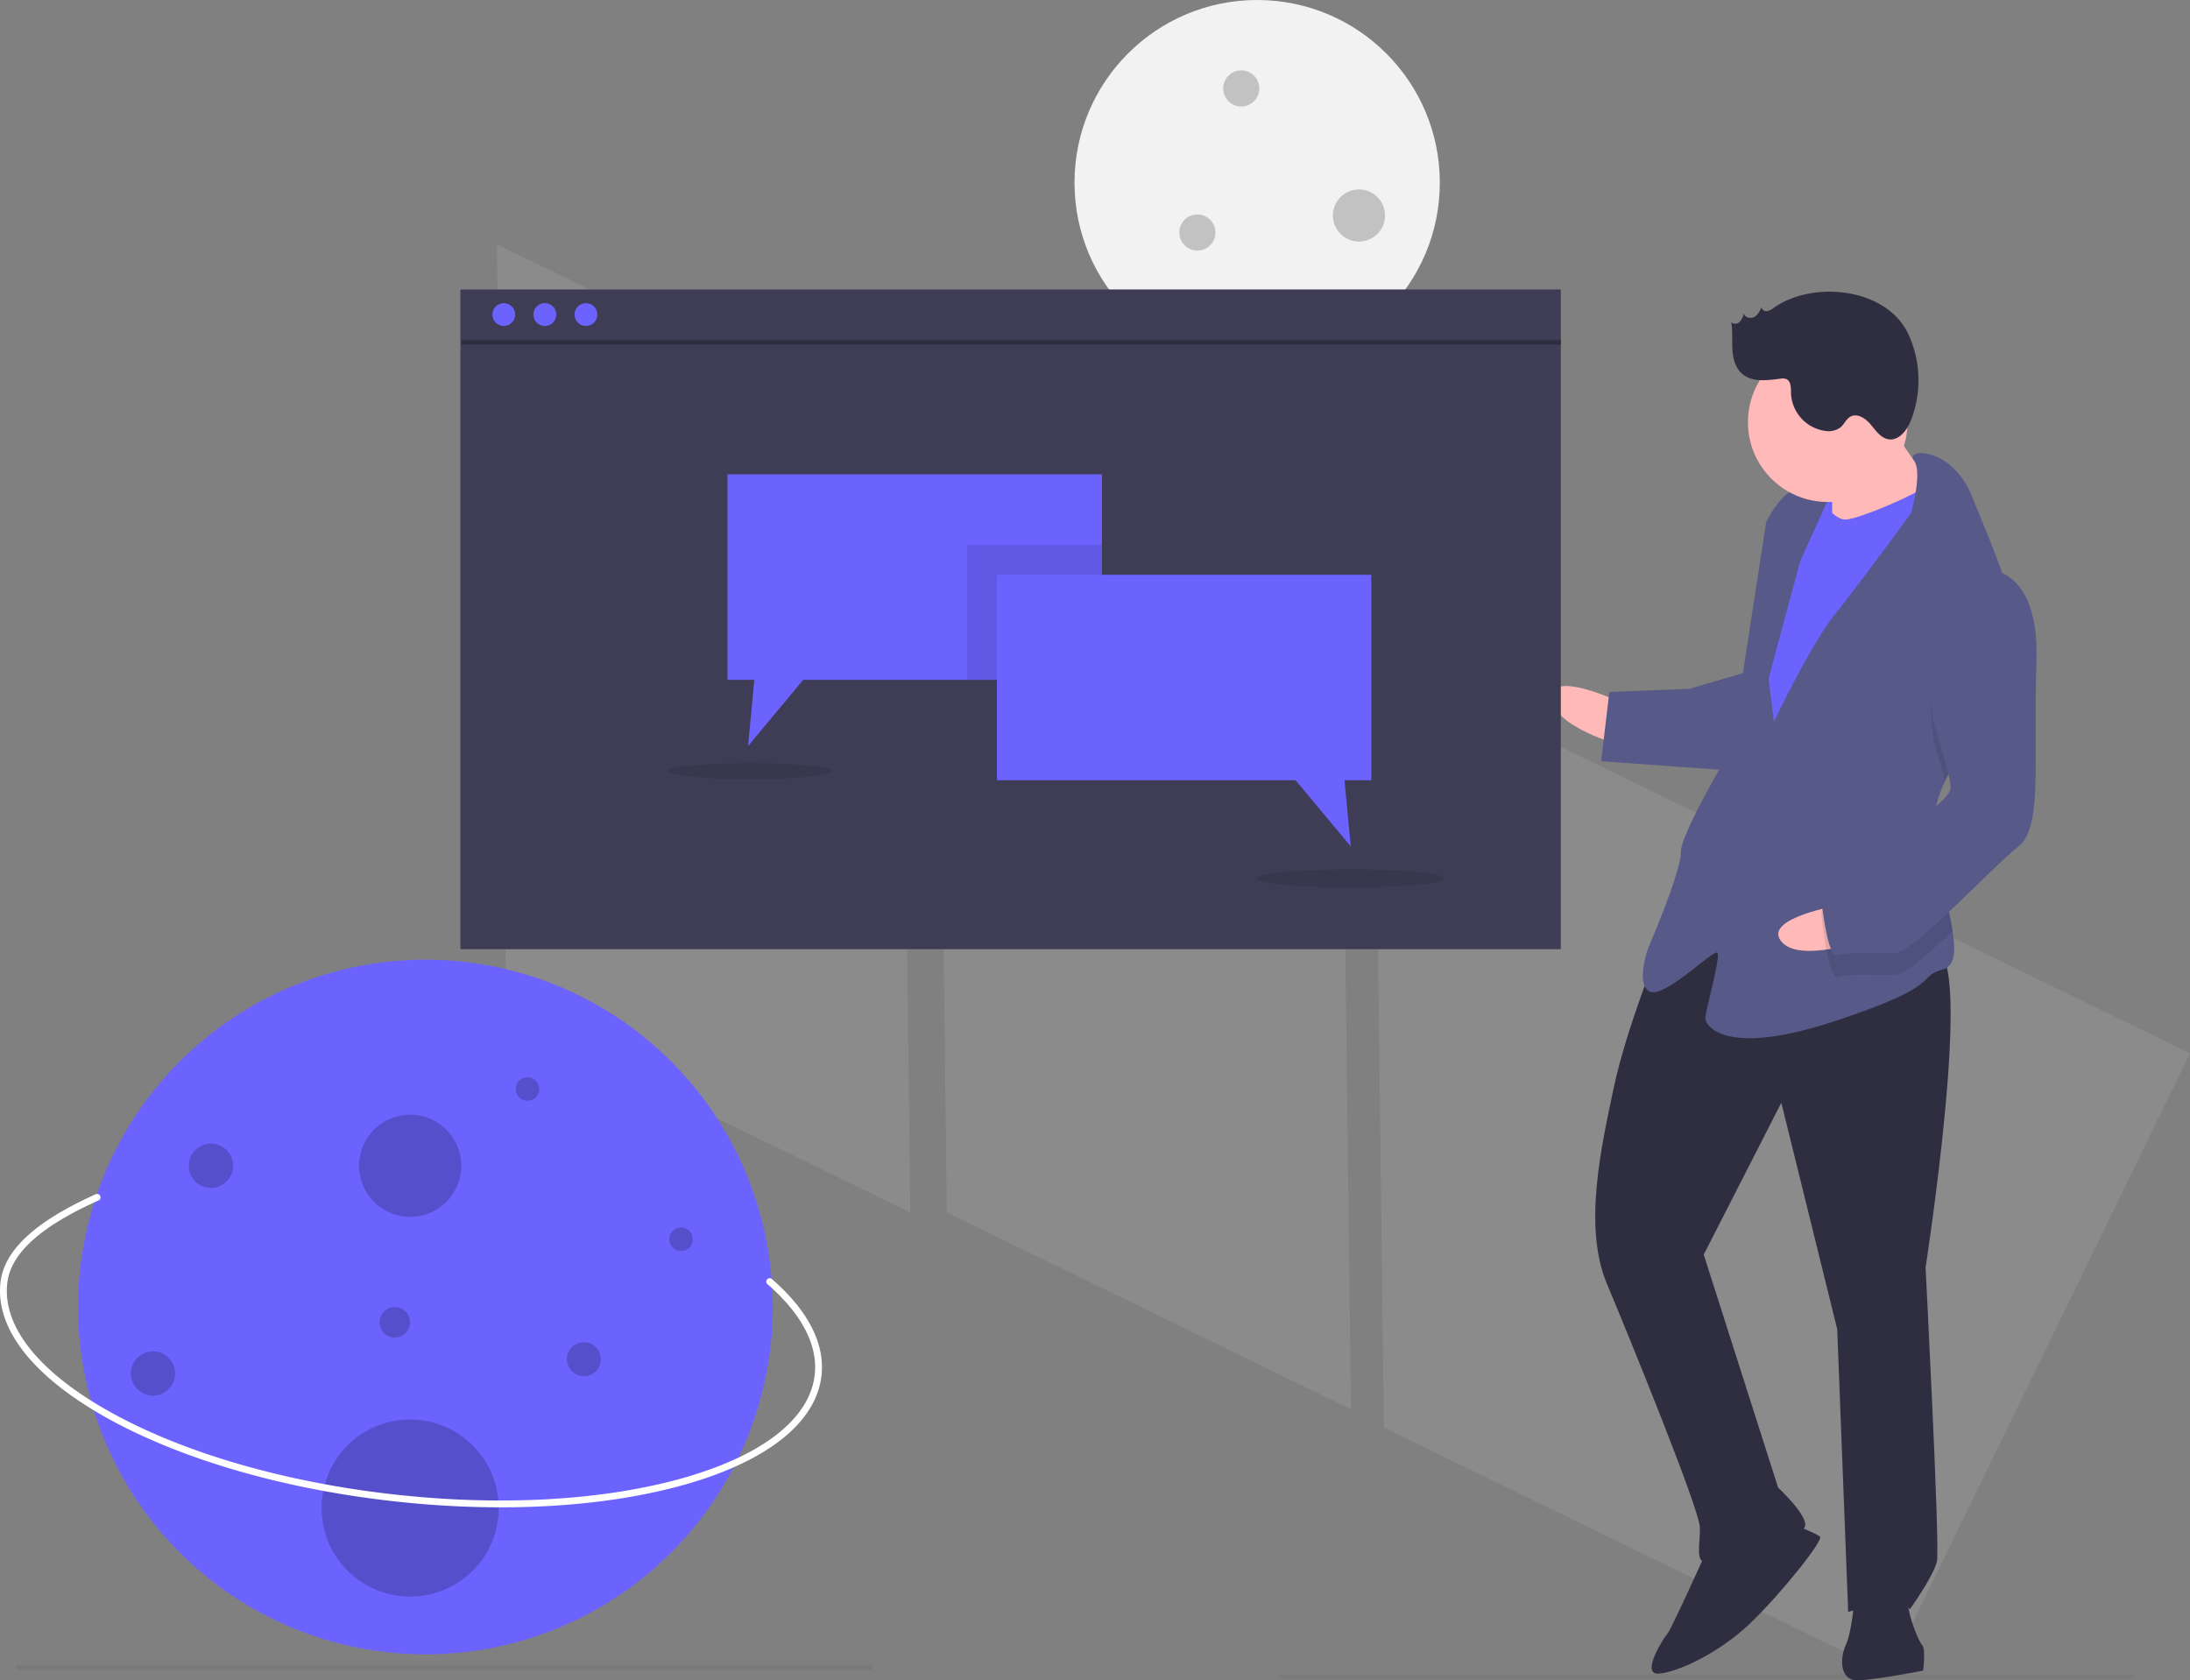 <svg xmlns="http://www.w3.org/2000/svg" viewBox="0 0 861.83 661.36"><rect x="0" y="0" width="861.83" height="661.36" fill="#808080" stroke="none"/><defs><style>.cls-1,.cls-3{fill:#f2f2f2;}.cls-2{opacity:0.2;}.cls-2,.cls-8{isolation:isolate;}.cls-3,.cls-8{opacity:0.1;}.cls-4{fill:#6c63ff;}.cls-5{fill:#ffb9b9;}.cls-10,.cls-6,.cls-9{fill:#2f2e41;}.cls-7{fill:#575a89;}.cls-9{opacity:0.08;}.cls-10{opacity:0.07;}.cls-11{fill:#3f3d56;}.cls-12{fill:#fff;}</style></defs><title>illustration</title><g id="Layer_2" data-name="Layer 2"><g id="Layer_4" data-name="Layer 4"><circle class="cls-1" cx="494.73" cy="71.88" r="71.88"/><path class="cls-2" d="M488.48,27.71a7.1,7.1,0,1,1-7.1,7.09A7.09,7.09,0,0,1,488.48,27.71Z"/><path class="cls-2" d="M471.2,84.41a7.1,7.1,0,1,1-7.09,7.09A7.09,7.09,0,0,1,471.2,84.41Z"/><path class="cls-2" d="M534.8,74.56a10.25,10.25,0,1,1-10.25,10.25A10.25,10.25,0,0,1,534.8,74.56Z"/><polygon class="cls-3" points="195.54 96.14 199.22 399.73 358.24 477.19 354.56 173.59 195.54 96.14"/><polygon class="cls-3" points="861.83 414.56 540.91 258.24 544.6 561.84 743.01 658.49 861.83 414.56"/><polygon class="cls-3" points="368.93 173.59 372.61 477.19 531.63 554.65 527.95 251.05 368.93 173.59"/><rect class="cls-4" x="708.37" y="186.9" width="19.98" height="25.69" transform="translate(-7.2 27.99) rotate(-2.22)"/><path class="cls-5" d="M637.77,276.44s-27.65-13.21-27.21-1.8,27.88,18.92,27.88,18.92Z"/><path class="cls-6" d="M652.94,373s-13,31.93-17.86,55-12.16,54.75-2.72,77.24,36.29,88.59,36.57,95.72-2.3,14.37,3.4,14.15,36.75-10,38-14.33-10.59-15.3-10.59-15.3l-29.27-91.71L701,434l22,89.14,4.31,111.26s21.17-6.54,24.25-1c0,0,9.48-13.22,10.69-19s-4.48-115.53-4.48-115.53,19.43-125,3.75-124.42S684.42,337.48,652.94,373Z"/><path class="cls-6" d="M672.11,609.37s-14.47,32-15.84,33.47S645.46,659,652.6,658.69s24-8.07,36.36-20,28.74-32.54,27.25-33.91-11.63-5.26-11.63-5.26Z"/><path class="cls-6" d="M729.94,627.12s-.88,14.32-3.51,20.14-2.3,14.37,4.83,14.09,25.57-3.84,25.57-3.84,1.09-8.62-.39-10-7.8-16.84-5.11-21.23S729.94,627.12,729.94,627.12Z"/><path class="cls-5" d="M740.49,162.47s15.2,23.69,21.13,29.17-10.75,17.56-10.75,17.56l-29.84,4s.37-27.16-1.16-30S740.49,162.47,740.49,162.47Z"/><path class="cls-4" d="M714.55,193.47s6.15,11.19,11.85,11,35.22-12.8,36.48-17.13,9.77,31.05,9.77,31.05L700.44,345.43l-17.61-12.17,8.53-74.61,7-40.27Z"/><path class="cls-7" d="M765.54,307.2c-2.88,6-4.68,12.3-4.43,18.74,0,.28,0,.57,0,.85.68,13.21,5.54,28.47,7.29,39.57,1.27,8,.91,13.78-3.76,15.15-11.3,3.29,1.65,5.65-42.07,20.2s-51.34,2-51.45-.86,6.19-24.52,4.71-25.9-20.74,17.95-26.55,15.32-.67-17.12-.67-17.12,13.11-30.5,12.83-37.64,19.85-40.76,19.85-40.76L695,205.65s5.27-11.63,12.34-13.33a17.56,17.56,0,0,1,12.95,2.35l-11.84,26.18L696,267l2.09,17.06s14.52-30.56,24.06-42.36S752,202,752,202s4.75-16,1.16-20.82,15-5.52,22.87,14.17c4.19,10.44,11,26,15.25,40.49,3.8,12.84,5.59,24.84,1.83,31.7C787.38,278,772.92,291.81,765.54,307.2Z"/><path class="cls-8" d="M793.13,267.56c-5.75,10.48-20.21,24.25-27.59,39.64-1.93-6.94-4.27-14.12-4.27-14.12s-9-48.22,17.64-60.68a17.85,17.85,0,0,1,12.39,3.46C795.1,248.7,796.89,260.7,793.13,267.56Z"/><path class="cls-7" d="M687.31,264.52l-22.6,6.59-31.38,1.22-3.23,27.26,51.57,3.72S694.55,267.1,687.31,264.52Z"/><path class="cls-5" d="M724.16,356.2s-30.24,5-23.34,14.11,33.69-.47,33.69-.47Z"/><path class="cls-8" d="M761.16,326.79c.68,13.21,5.54,28.47,7.29,39.57-9.63,9.12-18.79,17.16-22.24,17.29-7.13.28-18.6-.7-22.82.89s-6.7-25.45-6.7-25.45,2.52-8.67,13.76-13.39C738,342.5,752.59,333.84,761.16,326.79Z"/><path class="cls-7" d="M778.58,223.84s24.13-3.79,22.83,36.25,2.54,65.62-7.16,73.13S753,374.82,745.87,375.1s-18.59-.71-22.82.88-6.7-25.45-6.7-25.45,2.52-8.67,13.77-13.39,37.74-21.46,37.51-27.17-6.7-25.45-6.7-25.45S751.92,236.3,778.58,223.84Z"/><circle class="cls-5" cx="719.2" cy="166.15" r="31.4" transform="translate(502.49 871.76) rotate(-85.93)"/><path class="cls-6" d="M698.06,121.14a6,6,0,0,1-2.64,1.32,1.87,1.87,0,0,1-2.18-1.51c-.72,1.49-1.53,3.08-3,3.84s-3.74.13-4-1.51a6.86,6.86,0,0,1-1.59,3.36c-.91.87-2.56,1.09-3.36.11.65,3.51.25,7.12.45,10.69s1.15,7.34,3.85,9.68c3.92,3.42,9.83,2.57,15,1.93a4.47,4.47,0,0,1,2.35.13c1.93.82,1.85,3.51,1.87,5.61a15.63,15.63,0,0,0,13.67,14.83,7.86,7.86,0,0,0,5.81-1.42c1.47-1.25,2.22-3.27,3.9-4.21,2.73-1.52,6,.7,8,3.1s4,5.37,7.06,5.81c4.09.58,7.21-3.59,8.74-7.43a43.33,43.33,0,0,0-.86-33.67C742.67,113.17,713.47,110.22,698.06,121.14Z"/><rect class="cls-9" x="6.34" y="655.38" width="336.91" height="1.8"/><rect class="cls-10" x="503.18" y="658.97" width="336.91" height="1.8"/><path class="cls-6" d="M83.51,656.69l-1.6-.82"/><rect class="cls-11" x="181.18" y="113.92" width="433.05" height="259.65"/><circle class="cls-4" cx="198.25" cy="123.8" r="4.49"/><path class="cls-4" d="M214.42,119.31a4.49,4.49,0,1,1-4.49,4.49A4.49,4.49,0,0,1,214.42,119.31Z"/><circle class="cls-4" cx="230.59" cy="123.8" r="4.49"/><rect class="cls-6" x="181.54" y="133.85" width="432.69" height="1.8"/><polygon class="cls-4" points="433.64 186.69 433.64 267.55 316.1 267.55 294.38 293.61 296.86 267.55 286.3 267.55 286.3 186.69 433.64 186.69"/><rect class="cls-8" x="380.63" y="214.54" width="53.01" height="53.01"/><polygon class="cls-4" points="392.31 226.22 539.65 226.22 539.65 307.08 529.09 307.08 531.57 333.14 509.86 307.08 392.31 307.08 392.31 226.22"/><path class="cls-8" d="M295.28,300.33c17.86,0,32.34,1.42,32.34,3.16s-14.48,3.15-32.34,3.15-32.35-1.41-32.35-3.15S277.42,300.33,295.28,300.33Z"/><path class="cls-8" d="M531.57,342.12c20.34,0,36.83,1.61,36.83,3.59s-16.49,3.6-36.83,3.6-36.84-1.61-36.84-3.6S511.22,342.12,531.57,342.12Z"/><circle class="cls-4" cx="167.43" cy="514.44" r="136.71" transform="translate(-370.69 570.18) rotate(-77.89)"/><path class="cls-2" d="M161.4,438.71a20.11,20.11,0,1,1-20.1,20.11A20.1,20.1,0,0,1,161.4,438.71Z"/><path class="cls-2" d="M161.4,558.67a34.85,34.85,0,1,1-34.85,34.84A34.84,34.84,0,0,1,161.4,558.67Z"/><path class="cls-2" d="M60.21,531.86a8.71,8.71,0,1,1-8.71,8.71A8.71,8.71,0,0,1,60.21,531.86Z"/><path class="cls-2" d="M207.58,424a4.63,4.63,0,1,1-4.63,4.63A4.63,4.63,0,0,1,207.58,424Z"/><path class="cls-2" d="M155.37,514.44a6,6,0,1,1-6,6A6,6,0,0,1,155.37,514.44Z"/><path class="cls-2" d="M268,483.07a4.64,4.64,0,1,1-4.63,4.63A4.63,4.63,0,0,1,268,483.07Z"/><path class="cls-2" d="M229.77,528.25a6.69,6.69,0,1,1-6.69,6.69A6.68,6.68,0,0,1,229.77,528.25Z"/><path class="cls-2" d="M83,450.1a8.72,8.72,0,1,1-8.71,8.72A8.71,8.71,0,0,1,83,450.1Z"/><path class="cls-12" d="M197.05,593.24a381.66,381.66,0,0,1-43-2.49c-43-4.88-82.58-16.41-111.57-32.46C13.12,542-1.89,523,.19,504.71c1.44-12.68,13.7-24,37.47-34.69a1.34,1.34,0,0,1,1.09,2.45C15.92,482.71,4.18,493.35,2.86,505c-1.95,17.16,12.57,35.24,40.9,50.93,28.68,15.89,67.95,27.31,110.57,32.15s83.44,2.52,115-6.53c31.12-8.94,49.34-23.31,51.28-40.46,1.32-11.61-5.07-23.91-18.48-35.59a1.34,1.34,0,1,1,1.76-2h0c14.11,12.28,20.81,25.39,19.39,37.91-2.08,18.3-21,33.48-53.21,42.73C249,590.16,224,593.24,197.05,593.24Z"/></g></g></svg>